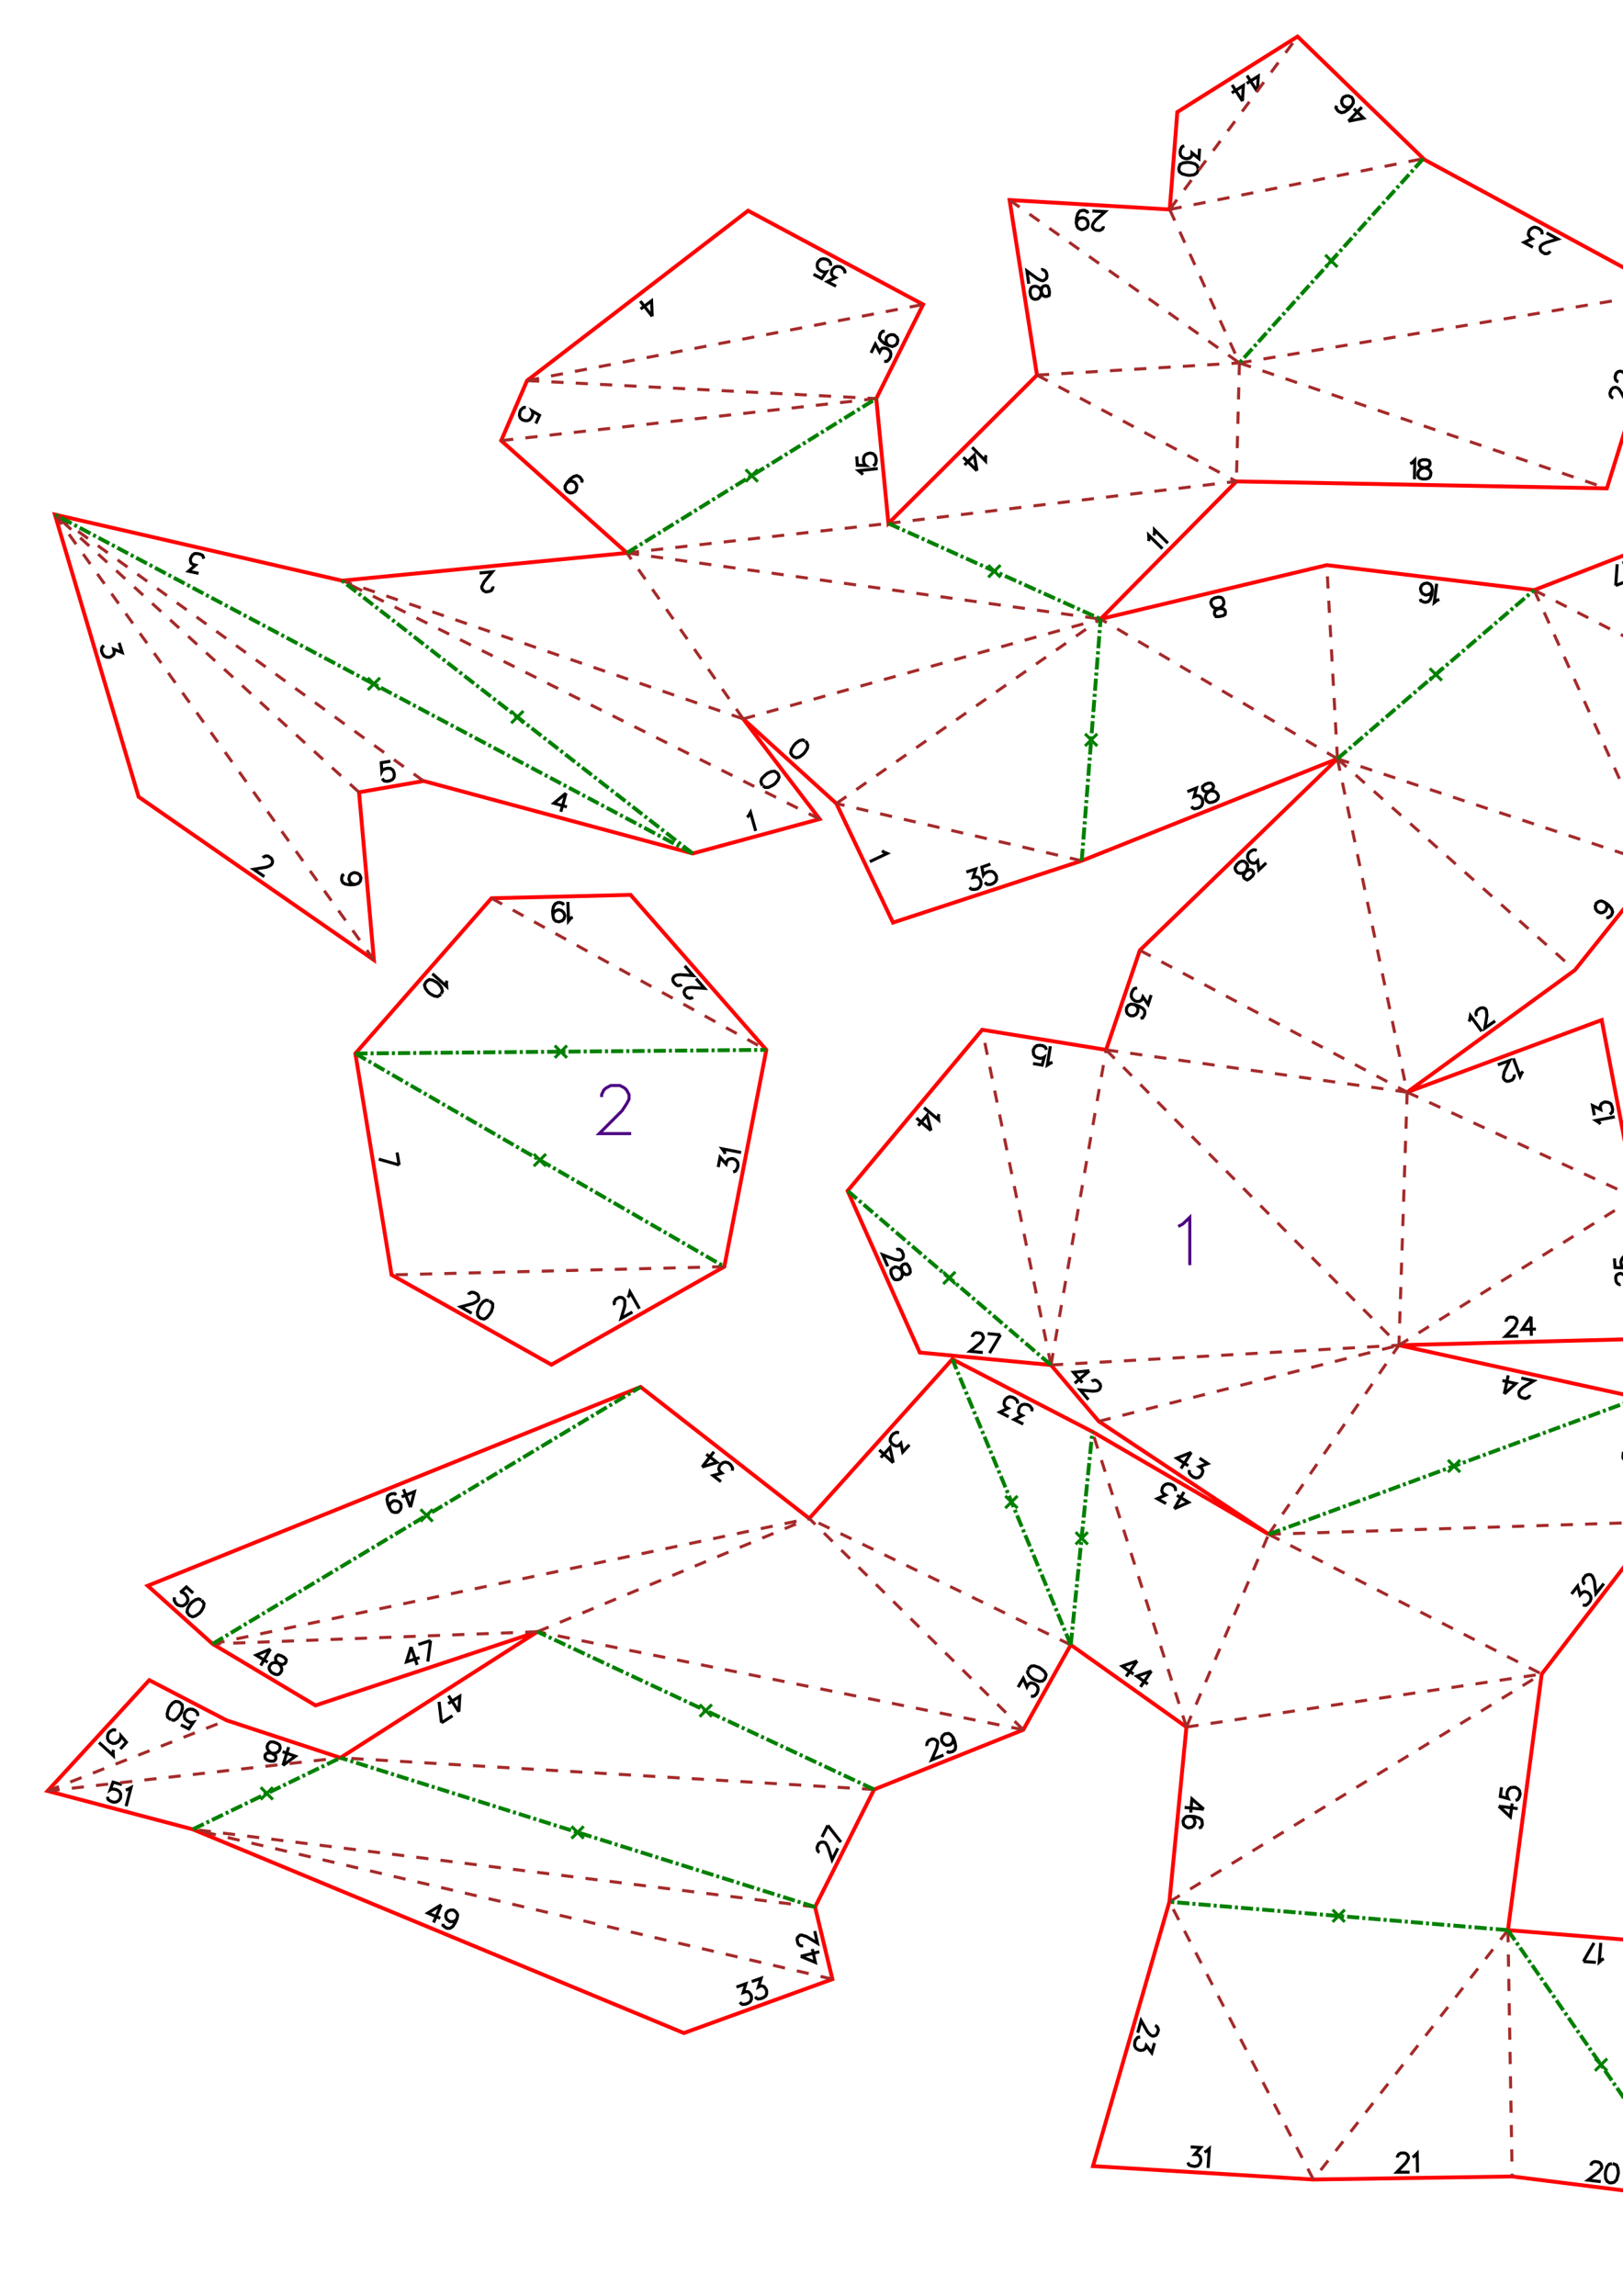 <?xml version="1.0" encoding="UTF-8" standalone="no"?>
<svg
   height="297mm"
   viewBox="0 0 533 754"
   width="210mm"
   version="1.1"
   id="svg1"
   sodipodi:docname="anubis102_H20_C2x1.svg"
   inkscape:version="1.3 (1:1.3+202307231459+0e150ed6c4)"
   xmlns:inkscape="http://www.inkscape.org/namespaces/inkscape"
   xmlns:sodipodi="http://sodipodi.sourceforge.net/DTD/sodipodi-0.dtd"
   xmlns="http://www.w3.org/2000/svg"
   xmlns:svg="http://www.w3.org/2000/svg">
  <defs
     id="defs1" />
  <sodipodi:namedview
     id="namedview1"
     pagecolor="#ffffff"
     bordercolor="#000000"
     borderopacity="0.25"
     inkscape:showpageshadow="2"
     inkscape:pageopacity="0.0"
     inkscape:pagecheckerboard="0"
     inkscape:deskcolor="#d1d1d1"
     inkscape:document-units="cm"
     showgrid="false"
     inkscape:zoom="0.76791526"
     inkscape:cx="397.17924"
     inkscape:cy="514.37967"
     inkscape:window-width="1920"
     inkscape:window-height="1007"
     inkscape:window-x="0"
     inkscape:window-y="0"
     inkscape:window-maximized="1"
     inkscape:current-layer="svg1" />
  <style
     type="text/css"
     id="style1"><![CDATA[
			path {
				fill: none;
			}
		]]></style>
  <g
     id="page_001"
     transform="translate(2.766,-7.999)">
    <path
       d="m 489.5,601.2 3.8,3.5 0.6,-4.4 m -4.4,0.9 6.2,0.8 m -5.3,-7 -0.4,3 2.6,0.7 -0.2,-0.4 -0.2,-0.9 0.1,-0.9 0.4,-0.8 0.7,-0.6 0.9,-0.1 h 0.6 l 0.9,0.5 0.5,0.6 0.2,1 -0.2,0.9 -0.4,0.8 -0.3,0.3 -0.6,0.2 m -102.4,2.9 -3.9,-3.4 -0.4,4.5 m 4.3,-1.1 -6.3,-0.6 m 4.7,6.8 0.7,-0.3 0.4,-0.8 v -0.6 l -0.2,-1 -0.8,-0.6 -1.5,-0.5 -1.5,-0.1 -1.2,0.1 -0.7,0.6 -0.4,0.8 v 0.3 l 0.2,1 0.6,0.6 0.8,0.4 h 0.3 l 1,-0.2 0.6,-0.5 0.4,-0.9 v -0.3 l -0.2,-0.9 -0.5,-0.7 -0.9,-0.3 m 125.3,-73 2,-2.6 0.8,2.9 0.6,-0.7 0.6,-0.3 0.4,-0.1 0.9,0.3 0.5,0.4 0.5,0.8 0.1,0.8 -0.3,0.9 -0.6,0.7 -0.7,0.6 h -0.5 l -0.6,-0.1 m 0.7,-6.8 -0.3,-0.2 -0.3,-0.6 v -0.4 l 0.1,-0.7 0.8,-1 0.6,-0.2 0.4,-0.1 0.6,0.1 0.5,0.4 0.3,0.6 0.4,1 0.5,4.2 2.6,-3.3 m 8.9,-34.8 -0.3,0.1 -0.7,-0.2 -0.3,-0.3 -0.4,-0.5 -0.2,-1.2 0.2,-0.7 0.3,-0.3 0.5,-0.4 0.6,-0.1 0.7,0.2 0.9,0.5 3.5,2.5 -0.7,-4.2 m -6,-3.8 -0.6,0.3 -0.1,1 v 0.6 l 0.5,0.8 1,0.5 h 1.5 l 1.5,-0.2 1.1,-0.5 0.5,-0.7 0.2,-0.9 -0.1,-0.3 -0.4,-0.8 -0.7,-0.5 -0.9,-0.2 -0.3,0.1 -0.9,0.4 -0.5,0.7 -0.1,0.9 v 0.3 l 0.5,0.8 0.6,0.5 1,0.2 m -35.2,-21.8 v 0.3 l -0.4,0.5 -0.4,0.2 -0.7,0.2 -1.1,-0.3 -0.6,-0.4 -0.2,-0.4 -0.1,-0.6 0.1,-0.6 0.4,-0.5 0.8,-0.8 3.6,-2.2 -4.1,-0.9 m -5.6,5.2 3.8,-3.4 -4.4,-1 m 0.6,4.4 1.3,-6.1 m -36.4,256.9 v -0.3 l 0.3,-0.6 0.3,-0.3 0.6,-0.3 h 1.2 l 0.6,0.3 0.3,0.3 0.3,0.6 v 0.6 l -0.3,0.6 -0.6,0.9 -2.9,3 h 4.2 m 1,-4.9 0.6,-0.4 0.9,-0.9 0.1,6.3 m 56.9,-2.3 0.1,-0.3 0.3,-0.5 0.4,-0.3 0.6,-0.2 1.2,0.2 0.5,0.3 0.3,0.4 0.2,0.6 v 0.6 l -0.4,0.5 -0.7,0.9 -3.4,2.6 4.2,0.5 m 3.7,-5.9 -0.9,0.2 -0.7,0.8 -0.5,1.5 -0.1,0.9 0.1,1.5 0.5,0.9 0.8,0.5 h 0.6 l 0.9,-0.2 0.8,-0.8 0.4,-1.4 0.2,-0.9 -0.2,-1.5 -0.4,-1 -0.9,-0.4 -0.4,-0.1 m -2.9,-67.3 -0.6,0.3 -0.9,0.8 0.5,-6.3 m -5.7,6.1 3.5,-6.1 m 0.6,6.4 -4.1,-0.3 m 70,-0.1 -0.6,0.3 -0.8,0.9 -0.2,-6.3 m -4.6,5.8 0.3,0.6 0.9,0.2 h 0.6 l 0.9,-0.3 0.6,-0.9 0.2,-1.5 v -1.5 l -0.4,-1.2 -0.6,-0.6 -0.9,-0.3 h -0.3 l -0.9,0.4 -0.5,0.6 -0.3,0.9 v 0.3 l 0.3,0.9 0.6,0.6 1,0.2 h 0.3 l 0.8,-0.3 0.6,-0.6 0.3,-0.9 m 8.1,76.6 -3.6,5.9 m -0.6,-6.4 4.2,0.5 m 60.3,-100.7 0.5,-0.8 -0.2,-0.7 -0.4,-0.4 -0.6,-0.3 -0.6,0.1 -1.1,0.6 -0.9,0.3 h -0.9 l -0.6,-0.3 -0.6,-0.7 -0.1,-0.6 V 622 l 0.5,-0.8 0.9,-0.7 0.9,-0.4 h 0.4 l 0.7,0.3 0.5,0.7 0.2,0.6 -0.1,0.9 -0.5,0.8 -0.7,1 -0.3,0.6 0.2,0.7 0.4,0.4 0.6,0.3 0.9,-0.4 1,-0.8 m 4.4,109.3 0.7,-0.2 1,-0.8 -0.8,6.3 m 3.7,-6.1 -0.9,0.1 -0.7,0.9 -0.5,1.4 -0.1,0.9 0.1,1.5 0.5,1 0.9,0.4 0.6,0.1 0.9,-0.2 0.7,-0.8 0.5,-1.5 0.1,-0.9 -0.1,-1.5 -0.5,-1 -0.9,-0.4 h -0.4 m 39.3,-114.6 -0.7,-0.1 -1.2,0.3 3.3,-5.4 m -3.6,3.8 -0.7,-0.1 -1.2,0.3 3.4,-5.3 m 27.5,81.3 -0.4,-0.6 -0.9,-0.8 6.2,-0.5 m -6.7,-2.1 0.4,0.9 0.6,0.2 h 0.6 l 0.6,-0.4 0.3,-0.6 0.2,-1.2 0.2,-1 0.5,-0.6 0.6,-0.3 0.9,-0.1 0.6,0.2 0.3,0.3 0.4,0.9 0.1,1.2 -0.2,0.9 -0.3,0.3 -0.6,0.4 h -0.9 l -0.6,-0.2 -0.6,-0.6 -0.4,-0.8 -0.4,-1.2 -0.3,-0.6 -0.7,-0.2 h -0.6 l -0.5,0.4 -0.3,0.9 0.1,1.3 m -12.7,50.8 0.6,-0.2 1,-0.8 -0.6,6.3 m 5.5,-4 -0.4,0.9 -0.7,0.5 -0.9,0.3 -0.3,-0.1 -0.9,-0.3 -0.5,-0.7 -0.2,-0.9 v -0.3 l 0.4,-0.9 0.6,-0.5 1,-0.3 0.3,0.1 0.8,0.4 0.6,0.6 0.2,1.2 -0.2,1.5 -0.4,1.5 -0.7,0.8 -0.9,0.3 -0.6,-0.1 -0.9,-0.4 -0.2,-0.6 m -333.6,-241.6 4.7,-2.1 -3.8,-2.3 m -0.9,4.4 3.2,-5.5 m -5.9,3.8 -2.9,-1.6 2.8,-1.2 -0.8,-0.5 -0.4,-0.5 -0.1,-0.4 0.2,-1 0.3,-0.5 0.7,-0.6 0.9,-0.2 0.9,0.2 0.8,0.4 0.6,0.7 0.1,0.4 v 0.7 m -12.6,55.8 -4.9,1.7 3.7,2.6 m 1.2,-4.3 -3.6,5.1 m 8.3,-1.8 -4.8,1.7 3.6,2.6 m 1.2,-4.3 -3.6,5.2 m -38.5,-86.3 -3,-1.5 2.7,-1.3 -0.8,-0.4 -0.4,-0.5 -0.1,-0.4 0.2,-1 0.2,-0.5 0.7,-0.7 0.8,-0.2 1,0.1 0.8,0.4 0.6,0.7 0.2,0.4 -0.1,0.7 m -7.6,1.8 -2.9,-1.5 2.7,-1.3 -0.8,-0.4 -0.4,-0.6 -0.1,-0.4 0.1,-0.9 0.3,-0.6 0.7,-0.6 0.8,-0.3 0.9,0.2 0.8,0.4 0.7,0.7 0.1,0.4 v 0.6 m -35.5,13.5 -2.2,2.4 -0.6,-2.9 -0.6,0.7 -0.6,0.2 h -0.5 l -0.8,-0.4 -0.5,-0.4 -0.5,-0.8 v -0.8 l 0.4,-0.9 0.6,-0.7 0.8,-0.4 0.4,-0.1 0.7,0.2 m -1.9,9.8 -1.1,-5 -3,3.3 m 4.1,1.7 -4.6,-4.2 m 45.6,77.9 1.7,-2.9 1.2,2.8 0.4,-0.8 0.6,-0.4 0.4,-0.1 0.9,0.2 0.5,0.3 0.7,0.7 0.2,0.8 -0.2,0.9 -0.4,0.8 -0.7,0.6 -0.4,0.1 h -0.7 m -0.9,-8.7 -0.2,0.9 0.5,1 1.1,1 0.8,0.4 1.5,0.5 1,-0.1 0.7,-0.6 0.3,-0.6 0.2,-0.9 -0.5,-0.9 -1.1,-1 -0.8,-0.5 -1.5,-0.5 -1,0.1 -0.7,0.7 -0.3,0.4 m -33.2,25.1 -0.1,-0.3 0.1,-0.6 0.2,-0.4 0.4,-0.5 1.1,-0.5 0.7,0.1 0.4,0.2 0.5,0.4 0.2,0.6 -0.1,0.6 -0.2,1.1 -1.7,3.9 3.9,-1.6 m 3.2,-5.7 v 0.9 l -0.3,0.8 -0.7,0.6 -0.3,0.1 -1,0.1 -0.7,-0.4 -0.6,-0.7 -0.2,-0.3 v -0.9 l 0.3,-0.8 0.7,-0.6 0.3,-0.1 1,-0.1 0.7,0.4 0.8,1 0.5,1.3 0.3,1.6 -0.2,1 -0.7,0.6 -0.6,0.2 -0.9,0.1 -0.5,-0.4 m -160.3,-12.9 0.3,-5.1 -3.8,2.4 m 3.5,2.7 -3.4,-5.3 m -2.3,8.9 -0.8,-6.9 m 4.4,4.6 -3.6,2.3 m 124.2,42.5 -0.3,-0.1 -0.4,-0.5 -0.1,-0.5 v -0.6 l 0.5,-1.1 0.6,-0.4 0.4,-0.1 h 0.6 l 0.6,0.2 0.4,0.6 0.5,0.9 1.3,4.1 1.9,-3.8 m -3.3,-7.5 4.3,5.5 m -6.2,-1.7 1.9,-3.8 m -8.9,43 4.8,2 -1,-4.4 m -3.8,2.4 6.1,-1.5 m -5.3,-1.9 h -0.3 l -0.6,-0.1 -0.4,-0.2 -0.4,-0.5 -0.3,-1.2 0.1,-0.7 0.3,-0.3 0.5,-0.5 0.6,-0.1 0.6,0.2 1,0.3 3.6,2.2 -0.9,-4 m -122.7,-8.6 -4.4,2.7 4.1,1.7 m 0.3,-4.4 -2.5,5.8 m 7.7,-1.3 -0.6,0.7 -0.8,0.3 h -1 l -0.2,-0.2 -0.8,-0.6 -0.3,-0.8 0.1,-0.9 0.1,-0.3 0.6,-0.7 0.8,-0.3 h 0.9 l 0.3,0.2 0.7,0.6 0.4,0.8 -0.2,1.2 -0.6,1.4 -0.8,1.2 -0.9,0.6 h -1 l -0.5,-0.3 -0.8,-0.6 v -0.6 m 96.4,20.8 3.1,-1.1 -0.9,2.9 0.8,-0.3 h 0.7 l 0.4,0.2 0.6,0.8 0.2,0.5 v 1 l -0.4,0.8 -0.7,0.5 -0.8,0.3 -1,0.1 -0.4,-0.2 -0.5,-0.5 m 3.9,-6.8 3.1,-1.1 -0.9,2.9 0.8,-0.4 0.7,0.1 0.4,0.2 0.6,0.8 0.2,0.5 v 1 l -0.3,0.7 -0.8,0.6 -0.8,0.3 -1,0.1 -0.4,-0.2 -0.5,-0.5 m -208,-69.7 -2.9,-0.8 -0.9,2.5 0.3,-0.2 h 1 l 0.8,0.2 0.8,0.5 0.5,0.8 v 0.9 l -0.1,0.6 -0.6,0.8 -0.7,0.4 -0.9,0.1 -0.9,-0.3 -0.8,-0.5 -0.2,-0.3 -0.1,-0.7 m 6,-2.2 0.6,-0.2 1.1,-0.6 -1.6,6.1 m 51.5,-13.4 4.1,-3 -4.2,-1.5 m 0.1,4.5 1.9,-6 m -5.8,4.6 h 0.9 l 0.5,-0.4 0.2,-0.6 -0.1,-0.7 -0.5,-0.4 -1.1,-0.7 -0.7,-0.6 -0.4,-0.7 -0.1,-0.7 0.3,-0.8 0.5,-0.5 0.3,-0.2 h 1 l 1.1,0.4 0.8,0.5 0.2,0.4 0.1,0.7 -0.3,0.8 -0.5,0.5 -0.7,0.4 h -1 l -1.2,-0.1 -0.7,0.1 -0.5,0.5 -0.1,0.5 0.1,0.7 0.7,0.6 1.3,0.4 m -49.6,-4.1 2,-2.2 -1.8,-2.1 v 0.5 l -0.4,0.8 -0.6,0.7 -0.8,0.4 -0.8,0.1 -0.9,-0.4 -0.5,-0.4 -0.4,-0.8 v -0.9 l 0.3,-0.9 0.6,-0.6 0.9,-0.5 h 0.4 l 0.6,0.2 m -0.8,6.4 -0.2,0.6 0.1,1.3 -4.7,-4.3 m 26.9,-5.8 2.6,1.3 1.5,-2.2 -0.4,0.1 -0.9,-0.1 -0.8,-0.5 -0.7,-0.6 -0.2,-0.8 0.1,-1 0.3,-0.5 0.7,-0.7 0.8,-0.2 0.9,0.1 0.8,0.4 0.7,0.7 0.1,0.4 v 0.7 m -8.7,1.2 0.9,0.2 1,-0.6 0.9,-1.2 0.5,-0.7 0.4,-1.5 -0.1,-1.1 -0.7,-0.7 -0.5,-0.3 -1,-0.1 -0.9,0.5 -1,1.2 -0.4,0.8 -0.4,1.5 0.1,1.1 0.7,0.6 0.4,0.3 m 78.9,-23.9 -1.5,4.9 4.3,-1.4 m -2.8,-3.5 2,5.9 m 4.4,-8 -0.9,6.9 m -3.1,-5.6 4,-1.3 m -52.6,2.8 -4.7,2 3.8,2.3 m 0.9,-4.3 -3.2,5.4 m 6.7,-3.2 -0.9,-0.3 -0.6,0.4 -0.3,0.5 v 0.7 l 0.3,0.6 0.9,0.8 0.6,0.8 0.2,0.8 v 0.6 l -0.5,0.8 -0.5,0.4 -0.5,0.1 -0.9,-0.2 -1,-0.6 -0.6,-0.8 -0.1,-0.4 v -0.6 l 0.5,-0.8 0.5,-0.4 0.9,-0.2 0.9,0.2 1.2,0.4 h 0.6 l 0.6,-0.3 0.3,-0.5 0.1,-0.7 -0.6,-0.7 -1.2,-0.7 m 144.6,-57.1 -2.6,-2 2.9,-0.8 -0.7,-0.6 -0.3,-0.6 v -0.4 l 0.3,-0.9 0.4,-0.4 0.8,-0.6 0.8,-0.1 0.9,0.3 0.7,0.6 0.5,0.8 0.1,0.4 -0.1,0.7 m -9.9,-1.2 4.9,-1.5 -3.5,-2.7 m -1.4,4.2 3.9,-5 m -171.1,46.4 -2.2,-2 -2,1.8 0.4,-0.1 0.9,0.4 0.6,0.6 0.5,0.8 0.1,0.9 -0.4,0.9 -0.4,0.4 -0.8,0.5 h -0.9 l -0.9,-0.3 -0.6,-0.6 -0.5,-0.9 v -0.4 l 0.1,-0.6 m 8.8,0.9 -0.9,-0.4 -1,0.3 -1.3,0.9 -0.6,0.7 -0.7,1.3 -0.2,1.1 0.5,0.8 0.4,0.4 0.9,0.4 1,-0.3 1.3,-0.9 0.6,-0.7 0.7,-1.3 0.2,-1.1 -0.5,-0.8 -0.3,-0.3 M 132,503 l 1.3,-5.1 -4.2,1.7 m 2.9,3.4 -2.3,-5.9 m -4.5,6.3 -0.1,-0.9 0.3,-0.8 0.8,-0.6 0.2,-0.2 h 1 l 0.8,0.3 0.6,0.7 0.1,0.3 v 1 l -0.3,0.7 -0.7,0.7 -0.3,0.1 h -0.9 l -0.8,-0.3 -0.7,-1 -0.6,-1.4 -0.3,-1.5 0.2,-1.1 0.8,-0.6 0.5,-0.2 1,-0.1 0.5,0.5 m 249.3,174.2 0.2,0.1 0.5,0.4 0.2,0.4 0.2,0.6 -0.4,1.2 -0.4,0.5 -0.4,0.2 -0.7,0.1 -0.5,-0.2 -0.5,-0.4 -0.7,-0.8 -2.1,-3.7 -1.1,4 m 5.5,3.4 -0.9,3.2 -1.8,-2.4 -0.2,0.8 -0.5,0.5 -0.4,0.2 -0.9,0.1 -0.6,-0.2 -0.8,-0.5 -0.4,-0.8 V 679 l 0.2,-0.9 0.6,-0.8 0.3,-0.2 0.7,-0.1 m 16.6,36.1 3.3,0.2 -2,2.3 h 0.9 l 0.6,0.4 0.3,0.3 0.2,0.9 v 0.6 l -0.4,0.9 -0.6,0.6 -0.9,0.2 -0.9,-0.1 -0.9,-0.3 -0.3,-0.3 -0.2,-0.6 m 5.4,-3.4 0.7,-0.3 0.9,-0.8 -0.4,6.3 m -5.5,-235 -4.8,1.9 3.8,2.5 m 1,-4.4 -3.4,5.3 m 6.1,-3.4 2.7,1.8 -2.8,1 0.8,0.5 0.3,0.6 0.1,0.4 -0.3,0.9 -0.3,0.5 -0.7,0.6 -0.9,0.2 -0.9,-0.3 -0.7,-0.5 -0.6,-0.7 -0.1,-0.5 0.1,-0.6 m -32.9,-32.6 -5.2,0.5 2.9,3.4 m 2.3,-3.9 -4.8,4.1 m 5.6,-0.6 0.2,-0.2 0.7,-0.2 h 0.4 l 0.6,0.3 0.8,0.9 0.2,0.7 -0.1,0.4 -0.2,0.6 -0.5,0.4 -0.6,0.2 -1.1,0.1 -4.2,-0.4 2.7,3.2 m -11.8,-110.8 -0.6,0.2 -1.1,0.7 1,-6.2 m -5.7,5.7 3,0.5 0.7,-2.6 -0.3,0.2 -1,0.2 -0.9,-0.2 -0.8,-0.4 -0.5,-0.7 -0.1,-1 v -0.5 l 0.5,-0.9 0.7,-0.5 0.9,-0.1 0.9,0.1 0.8,0.4 0.3,0.4 0.2,0.6 m -35.3,21.1 -0.2,0.7 0.1,1.2 -4.8,-4 m 2.3,7.5 -1.3,-5 -2.9,3.4 m 4.2,1.6 -4.8,-4.1 m 18.4,71.9 v -0.3 l 0.4,-0.6 0.3,-0.3 0.6,-0.2 1.2,0.1 0.6,0.3 0.2,0.4 0.3,0.6 -0.1,0.6 -0.3,0.6 -0.7,0.8 -3.3,2.7 4.2,0.4 m 5.8,-5.8 -3.6,6 m -0.6,-6.4 4.2,0.4 m -34.2,-28 0.3,-0.1 h 0.6 l 0.4,0.2 0.5,0.4 0.5,1.1 v 0.7 l -0.1,0.4 -0.5,0.5 -0.5,0.2 h -0.7 l -1.1,-0.2 -3.9,-1.5 1.7,3.8 m 6.8,-0.1 -0.6,-0.7 h -0.7 l -0.5,0.2 -0.5,0.5 v 0.7 l 0.2,1.2 0.1,1 -0.3,0.8 -0.4,0.5 -0.8,0.3 h -0.7 l -0.4,-0.1 -0.6,-0.7 -0.5,-1.1 -0.1,-1 0.1,-0.4 0.5,-0.5 0.8,-0.4 0.6,0.1 0.8,0.3 0.7,0.7 0.7,0.9 0.6,0.5 h 0.6 l 0.6,-0.2 0.4,-0.6 -0.1,-0.9 -0.5,-1.2 m 79.7,-88.9 -1,3.1 -1.7,-2.5 -0.3,0.9 -0.5,0.4 -0.4,0.2 h -0.9 l -0.6,-0.2 -0.7,-0.6 -0.4,-0.7 v -1 l 0.3,-0.8 0.5,-0.8 0.4,-0.2 0.7,-0.1 m 1.1,9.9 0.7,-0.1 0.5,-0.8 0.2,-0.5 v -1 l -0.6,-0.8 -1.4,-0.8 -1.4,-0.5 -1.2,-0.1 -0.8,0.4 -0.5,0.7 -0.1,0.3 v 1 l 0.3,0.7 0.8,0.6 0.3,0.1 h 0.9 l 0.8,-0.4 0.5,-0.7 0.1,-0.3 0.1,-1 -0.4,-0.7 -0.8,-0.6 m 43.3,-46.5 -2.4,2.3 -0.4,-3 -0.6,0.6 -0.6,0.2 h -0.5 l -0.8,-0.4 -0.4,-0.5 -0.4,-0.8 v -0.9 l 0.4,-0.8 0.7,-0.6 0.8,-0.4 h 0.4 l 0.7,0.2 m -1.4,8.4 0.4,-0.8 -0.2,-0.7 -0.4,-0.4 -0.6,-0.2 -0.7,0.2 -1,0.6 -0.9,0.4 h -0.8 l -0.7,-0.2 -0.6,-0.7 -0.2,-0.6 v -0.4 l 0.5,-0.9 0.8,-0.8 0.9,-0.4 h 0.4 l 0.6,0.2 0.7,0.7 0.2,0.6 -0.1,0.8 -0.4,0.9 -0.6,1 -0.3,0.7 0.2,0.6 0.5,0.4 0.6,0.3 0.8,-0.5 1,-0.9 m 71,47.9 0.3,-0.6 0.2,-1.3 3.7,5.1 m -1.6,-5 -0.2,-0.3 -0.1,-0.6 0.1,-0.4 0.3,-0.6 1,-0.7 0.6,-0.1 h 0.5 l 0.6,0.3 0.3,0.5 0.1,0.7 0.1,1.1 -0.7,4.1 3.4,-2.4 m 36.1,-38.9 0.6,0.8 v 0.8 l -0.3,0.9 -0.2,0.3 -0.8,0.5 -0.8,0.1 -0.9,-0.4 -0.2,-0.2 -0.5,-0.7 -0.1,-0.9 0.3,-0.9 0.2,-0.2 0.8,-0.5 0.8,-0.1 1.1,0.5 1.2,0.9 1,1.2 0.3,1 -0.3,0.9 -0.4,0.5 -0.8,0.5 -0.6,-0.1 M 470,204.9 l -0.7,0.2 -1,0.8 0.8,-6.2 m -5.4,5 0.2,0.6 0.9,0.4 0.6,0.1 0.9,-0.2 0.7,-0.8 0.5,-1.5 0.2,-1.5 -0.2,-1.2 -0.5,-0.7 -0.9,-0.4 h -0.3 l -0.9,0.2 -0.7,0.5 -0.4,0.9 v 0.3 l 0.2,0.9 0.5,0.7 0.9,0.4 h 0.3 l 0.9,-0.2 0.7,-0.5 0.4,-0.9 m -68.9,8.5 0.8,-0.5 0.1,-0.7 -0.1,-0.6 -0.5,-0.5 -0.6,-0.1 -1.2,-0.1 h -1 l -0.7,-0.5 -0.4,-0.5 -0.3,-0.9 0.2,-0.6 0.2,-0.4 0.8,-0.5 1.2,-0.3 0.9,0.1 0.4,0.2 0.4,0.6 0.2,0.8 -0.1,0.7 -0.5,0.7 -0.8,0.5 -1.1,0.6 -0.5,0.4 -0.1,0.7 0.1,0.5 0.4,0.6 h 1 l 1.3,-0.3 m -11.7,57.8 3,-1.2 -0.8,2.9 0.9,-0.4 0.6,0.1 0.4,0.1 0.7,0.8 0.2,0.5 v 1 l -0.3,0.8 -0.7,0.6 -0.9,0.3 -0.9,0.1 -0.4,-0.2 -0.5,-0.5 m 4.5,-7.2 -0.8,0.6 v 0.6 l 0.2,0.6 0.5,0.4 0.7,0.1 1.2,-0.2 h 0.9 l 0.8,0.3 0.5,0.5 0.4,0.8 -0.1,0.7 -0.2,0.4 -0.7,0.6 -1.1,0.4 -0.9,0.1 -0.4,-0.2 -0.5,-0.4 -0.4,-0.9 0.1,-0.7 0.3,-0.7 0.7,-0.6 1,-0.8 0.5,-0.5 0.1,-0.6 -0.3,-0.6 -0.5,-0.4 h -0.9 l -1.3,0.5 m -78.2,28.7 3.1,-1 -0.9,2.8 0.8,-0.2 0.7,0.1 0.4,0.2 0.5,0.7 0.2,0.6 v 0.9 l -0.4,0.8 -0.7,0.6 -0.9,0.2 h -0.9 l -0.4,-0.2 -0.5,-0.4 m 6.9,-7.7 -2.8,1 0.5,2.6 0.2,-0.3 0.8,-0.6 0.8,-0.3 h 1 l 0.7,0.4 0.6,0.8 0.2,0.5 v 1 l -0.4,0.7 -0.8,0.6 -0.8,0.3 h -1 l -0.3,-0.2 -0.5,-0.5 m -33.8,-10.4 0.5,0.4 1.2,0.5 -5.7,2.7 m -21.3,-39.6 -0.8,-0.4 -1.1,0.3 -1.2,0.9 -0.6,0.7 -0.8,1.3 -0.2,1.1 0.5,0.8 0.4,0.4 0.9,0.4 1.1,-0.3 1.2,-0.9 0.6,-0.7 0.8,-1.3 0.1,-1 -0.4,-0.9 -0.4,-0.3 M 159,200.6 l 0.1,0.3 -0.3,0.7 -0.2,0.3 -0.6,0.3 -1.2,0.2 -0.6,-0.3 -0.3,-0.2 -0.4,-0.6 -0.1,-0.6 0.3,-0.6 0.5,-1 2.7,-3.3 -4.2,0.4 m 93.1,69.9 0.7,0.5 h 1.1 l 1.4,-0.7 0.7,-0.5 1,-1.2 0.4,-1 -0.3,-0.9 -0.4,-0.5 -0.8,-0.5 -1.1,0.1 -1.3,0.6 -0.7,0.6 -1.1,1.1 -0.3,1 0.3,0.9 0.3,0.4 m -5.1,10.4 0.5,-0.5 0.6,-1.1 1.7,6.1 m -183,-84.6 -3.3,-0.7 2.3,-2 -0.8,-0.2 -0.6,-0.4 -0.2,-0.4 -0.1,-0.9 0.2,-0.6 0.5,-0.8 0.7,-0.5 H 62 l 0.9,0.2 0.8,0.4 0.2,0.4 0.2,0.7 m 119,77 -4,3.3 4.3,1.2 m -0.3,-4.5 -1.7,6.1 m -56,-16.6 -3,0.5 0.2,2.8 0.2,-0.4 0.9,-0.4 0.8,-0.2 1,0.1 0.7,0.5 0.4,0.9 0.1,0.6 -0.1,0.9 -0.5,0.7 -0.8,0.4 -0.9,0.2 -1,-0.1 -0.3,-0.3 -0.4,-0.5 m -12.5,31.5 -0.6,0.3 -0.2,0.9 v 0.6 l 0.4,0.9 0.9,0.5 1.6,0.2 1.5,-0.1 1.1,-0.4 0.6,-0.7 0.2,-0.9 v -0.3 l -0.4,-0.9 -0.7,-0.5 -0.9,-0.2 h -0.3 l -0.9,0.4 -0.5,0.6 -0.2,0.9 v 0.3 l 0.4,0.9 0.6,0.5 1,0.3 m -30.3,-8.8 0.2,-0.2 0.6,-0.3 0.4,-0.1 0.6,0.1 1,0.7 0.3,0.6 0.1,0.4 -0.1,0.6 -0.3,0.5 -0.6,0.4 -1,0.4 -4.2,0.7 3.5,2.4 m -47.7,-76.8 1,3.2 -2.8,-1.1 0.2,0.9 -0.1,0.7 -0.2,0.3 -0.8,0.6 -0.6,0.2 -0.9,-0.1 -0.8,-0.4 -0.5,-0.8 -0.3,-0.8 0.1,-1 0.2,-0.3 0.5,-0.5 m 249.3,-56.1 -0.4,-0.5 -1,-0.8 6.3,-0.7 m -6.9,-4 0.2,2.9 2.8,0.1 -0.4,-0.3 -0.3,-0.8 -0.1,-0.9 0.2,-1 0.5,-0.6 0.9,-0.4 0.6,-0.1 0.9,0.2 0.7,0.6 0.3,0.8 0.1,0.9 -0.2,1 -0.2,0.3 -0.6,0.4 m -95.8,5.5 0.2,-0.7 -0.5,-0.8 -0.4,-0.4 -0.9,-0.4 -1,0.3 -1.2,0.9 -1,1.2 -0.6,1 v 0.9 l 0.5,0.8 0.2,0.2 0.9,0.4 0.9,-0.1 0.8,-0.4 0.2,-0.3 0.3,-0.8 v -0.9 l -0.5,-0.8 -0.2,-0.2 -0.9,-0.4 -0.8,0.1 -0.8,0.5 m -10.2,-19.5 1.2,-2.7 -2.4,-1.4 0.2,0.4 -0.1,1 -0.4,0.8 -0.6,0.7 -0.8,0.3 -0.9,-0.1 -0.6,-0.2 -0.7,-0.6 -0.3,-0.8 0.1,-1 0.3,-0.8 0.7,-0.7 0.4,-0.2 h 0.6 m 113.4,-17.9 1.4,-2.9 1.4,2.6 0.4,-0.8 0.5,-0.4 0.4,-0.1 0.9,0.1 0.6,0.3 0.7,0.7 0.2,0.8 -0.1,0.9 -0.4,0.8 -0.7,0.7 -0.4,0.1 h -0.6 m 0.2,-9.9 h -0.7 l -0.7,0.7 -0.2,0.5 -0.2,1 0.6,0.9 1.2,1 1.3,0.6 1.2,0.3 0.8,-0.3 0.7,-0.6 0.1,-0.3 0.2,-1 -0.3,-0.8 -0.7,-0.6 -0.2,-0.2 -1,-0.1 -0.8,0.3 -0.7,0.6 -0.1,0.3 -0.1,1 0.3,0.8 0.6,0.6 m -17.3,-19.5 -2.9,-1.5 2.7,-1.3 -0.8,-0.4 -0.4,-0.6 -0.1,-0.4 0.1,-0.9 0.3,-0.5 0.7,-0.7 0.8,-0.2 1,0.1 0.8,0.5 0.6,0.7 0.1,0.4 v 0.6 m -10.3,0.3 2.7,1.4 1.5,-2.2 -0.4,0.1 -0.9,-0.2 -0.8,-0.4 -0.7,-0.7 -0.2,-0.8 0.1,-0.9 0.3,-0.5 0.7,-0.7 0.8,-0.2 1,0.1 0.8,0.4 0.6,0.7 0.1,0.4 v 0.7 m -58.6,16.6 -0.2,-5.1 -3.6,2.7 m 3.8,2.4 -3.9,-5 m 166.9,78.8 0.2,-0.6 -0.1,-1.3 4.5,4.4 m -2.8,-4.3 0.2,-0.7 V 182 l 4.4,4.4 m -59.7,-28.9 -0.2,0.6 v 1.3 l -4.4,-4.5 m 1.6,7.7 -0.9,-5.1 -3.2,3.2 m 4.1,1.9 -4.5,-4.4 m 246.5,109.4 2.6,-2.1 0.1,3 0.7,-0.5 0.6,-0.2 0.4,0.1 0.8,0.5 0.4,0.5 0.3,0.9 -0.1,0.8 -0.5,0.8 -0.7,0.6 -0.9,0.3 -0.4,-0.1 -0.6,-0.2 m 5.4,-8.1 0.3,0.9 -0.1,0.8 -0.5,0.8 -0.2,0.2 -0.9,0.3 -0.9,-0.1 -0.8,-0.5 -0.2,-0.2 -0.3,-0.9 0.1,-0.9 0.5,-0.8 0.3,-0.2 0.9,-0.3 0.8,0.1 1,0.8 0.9,1.2 0.7,1.3 0.1,1.1 -0.5,0.8 -0.5,0.4 -0.9,0.3 -0.6,-0.3 m -33.8,-72.1 -0.4,0.4 -0.6,1.2 -2.2,-5.9 m -2.5,8 0.5,-7 m 3.4,5.5 -3.9,1.5 M 339.2,96.6 l 0.3,-0.1 0.7,0.3 0.3,0.2 0.4,0.6 0.2,1.1 -0.2,0.7 -0.3,0.3 -0.5,0.4 -0.6,0.1 -0.6,-0.2 -1,-0.5 -3.4,-2.5 0.6,4.2 m 6.6,1.6 -0.4,-0.8 -0.6,-0.2 -0.6,0.1 -0.6,0.4 -0.2,0.6 -0.1,1.2 -0.2,1 -0.5,0.7 -0.5,0.4 -0.9,0.1 -0.6,-0.2 -0.4,-0.3 -0.4,-0.8 -0.2,-1.2 0.2,-0.9 0.2,-0.4 0.6,-0.4 0.8,-0.1 0.7,0.2 0.7,0.5 0.4,0.8 0.5,1.2 0.4,0.5 0.6,0.2 0.6,-0.1 0.6,-0.3 0.1,-1 -0.2,-1.3 m 255.7,93.1 3.5,-3.7 -4.4,-0.6 m 0.9,4.3 0.9,-6.2 m -7.1,5.3 3,0.4 0.7,-2.6 -0.4,0.3 -0.9,0.1 -0.9,-0.1 -0.8,-0.4 -0.6,-0.7 -0.1,-0.9 0.1,-0.6 0.4,-0.9 0.7,-0.5 0.9,-0.2 0.9,0.2 0.8,0.4 0.3,0.3 0.2,0.7 m 47.8,102.8 -5.1,0.4 2.9,3.5 m 2.2,-3.9 -4.7,4.1 m 7.6,-0.7 -0.8,-0.5 -1.1,0.1 -1.3,0.8 -0.7,0.6 -1,1.2 -0.3,1 0.4,0.9 0.4,0.5 0.8,0.4 1.1,-0.1 1.3,-0.7 0.7,-0.6 0.9,-1.2 0.3,-1.1 -0.3,-0.8 -0.3,-0.4 m 12.3,-72.5 -2.4,-2.3 3,-0.5 -0.7,-0.6 -0.2,-0.7 v -0.4 l 0.4,-0.9 0.4,-0.4 0.8,-0.4 0.9,-0.1 0.8,0.4 0.7,0.7 0.4,0.8 v 0.4 l -0.2,0.7 m -6.7,-1.5 -0.2,0.3 -0.6,0.2 h -0.4 l -0.7,-0.2 -0.9,-0.8 -0.2,-0.7 v -0.4 l 0.2,-0.6 0.4,-0.5 0.6,-0.2 1.1,-0.2 4.2,-0.1 -3,-2.9 m 53.4,27.7 v 0.3 l -0.2,0.7 -0.3,0.3 -0.6,0.3 -1.1,0.2 -0.7,-0.3 -0.3,-0.3 -0.4,-0.5 v -0.6 l 0.2,-0.7 0.6,-0.9 2.7,-3.3 -4.2,0.4 m -4.3,5.8 0.4,0.6 0.9,0.2 h 0.6 l 0.9,-0.4 0.5,-1 0.2,-1.5 -0.2,-1.5 -0.4,-1.2 -0.6,-0.5 -1,-0.2 h -0.3 l -0.8,0.4 -0.6,0.6 -0.2,1 v 0.3 l 0.4,0.8 0.7,0.6 0.9,0.2 h 0.3 l 0.9,-0.4 0.5,-0.7 0.2,-0.9 m 17.2,62.5 4.4,2.6 -0.3,-4.4 m -4.1,1.8 6.3,-0.5 m -5,-2.2 -0.3,-0.6 -1,-0.8 6.3,-0.5 M 359.6,82.3 v 0.3 l -0.3,0.6 -0.3,0.2 -0.6,0.3 -1.2,-0.1 -0.6,-0.3 -0.3,-0.3 -0.3,-0.6 0.1,-0.6 0.3,-0.6 0.7,-0.9 3.1,-2.8 -4.2,-0.2 m -5.3,3.9 0.4,-0.9 0.6,-0.6 0.9,-0.2 h 0.3 l 0.9,0.3 0.6,0.7 0.2,0.9 v 0.3 l -0.3,0.9 -0.7,0.5 -0.9,0.3 h -0.3 l -0.9,-0.4 -0.5,-0.6 -0.3,-1.2 0.1,-1.5 0.4,-1.5 0.7,-0.9 0.9,-0.2 h 0.6 l 0.9,0.4 0.2,0.6 m 85.6,-30.3 5,-1 -3.2,-3.1 m -1.8,4.1 4.4,-4.6 m -8.3,-0.5 -0.2,0.7 0.5,0.8 0.4,0.4 0.9,0.4 1,-0.2 1.3,-0.9 1,-1.1 0.6,-1 v -0.9 l -0.4,-0.8 -0.2,-0.2 -0.9,-0.4 h -0.8 l -0.9,0.4 -0.2,0.2 -0.4,0.9 v 0.8 l 0.5,0.9 0.2,0.2 0.8,0.4 h 0.9 l 0.8,-0.5 m -30.9,-4.7 0.3,-5.1 -3.8,2.4 m 3.5,2.7 -3.4,-5.3 m -1.5,8.4 0.3,-5.1 -3.8,2.4 m 3.5,2.7 -3.4,-5.3 m -10.7,20.9 -0.2,3.3 -2.3,-1.9 v 0.9 l -0.4,0.5 -0.3,0.3 -0.9,0.2 h -0.6 l -0.9,-0.4 -0.6,-0.6 -0.2,-0.9 0.1,-0.9 0.4,-0.9 0.3,-0.3 0.6,-0.2 m 4.5,7.5 -0.2,-0.9 -0.8,-0.7 -1.5,-0.4 -0.9,-0.1 -1.5,0.2 -1,0.5 -0.3,0.9 -0.1,0.6 0.2,0.9 0.9,0.7 1.5,0.4 0.9,0.1 1.5,-0.2 0.9,-0.6 0.4,-0.8 v -0.5 m 313.7,320.2 2.3,-2.4 0.5,3 0.6,-0.7 0.6,-0.2 h 0.4 l 0.9,0.4 0.4,0.4 0.5,0.8 v 0.9 l -0.4,0.8 -0.6,0.7 -0.8,0.4 h -0.4 l -0.7,-0.1 m 2.7,-10.4 2.6,6.5 m -5.5,-3.4 2.9,-3.1 m -250,-217 0.6,-0.3 0.9,-0.9 -0.1,6.3 m 2.7,-6.4 -0.9,0.3 -0.3,0.6 v 0.6 l 0.3,0.6 0.6,0.3 1.2,0.3 0.9,0.3 0.6,0.6 0.3,0.6 -0.1,0.9 -0.3,0.6 -0.3,0.3 -0.9,0.3 h -1.2 l -0.9,-0.3 -0.3,-0.3 -0.3,-0.7 0.1,-0.9 0.3,-0.5 0.6,-0.6 0.9,-0.3 1.2,-0.3 0.6,-0.3 0.3,-0.6 v -0.6 l -0.3,-0.6 -0.9,-0.3 h -1.3 m 58.5,218.2 -0.4,-0.5 -1.1,-0.7 6.2,-1.2 m -6.7,-0.5 -0.6,-3.2 2.7,1.3 -0.2,-0.9 0.2,-0.6 0.2,-0.4 0.8,-0.5 0.6,-0.1 1,0.2 0.7,0.4 0.4,0.9 0.2,0.9 -0.1,0.9 -0.3,0.3 -0.5,0.5 m -28.5,-14.1 -0.5,0.5 -0.5,1.1 -2.2,-5.9 m 0.2,5.3 0.1,0.3 -0.1,0.6 -0.2,0.4 -0.4,0.5 -1.1,0.4 h -0.7 l -0.4,-0.2 -0.5,-0.5 -0.2,-0.5 0.1,-0.7 0.2,-1.1 1.8,-3.8 -3.9,1.4 m 2.7,84.4 v -0.3 l 0.3,-0.6 0.3,-0.3 0.6,-0.3 h 1.2 l 0.6,0.3 0.3,0.2 0.3,0.6 v 0.6 l -0.3,0.6 -0.5,1 -3,3 4.2,-0.1 m 4.2,-6.4 -2.9,4.2 4.5,-0.1 m -1.6,-4.1 0.1,6.3 m 29.3,-16.9 -0.3,0.1 -0.6,-0.3 -0.3,-0.3 -0.3,-0.6 -0.1,-1.2 0.2,-0.6 0.3,-0.3 0.6,-0.3 0.6,-0.1 0.6,0.3 1,0.5 3.1,2.8 -0.2,-4.2 m -6.6,-4.3 0.2,3 2.7,0.1 -0.3,-0.2 -0.4,-0.9 -0.1,-0.9 0.3,-0.9 0.5,-0.7 0.9,-0.3 0.6,-0.1 0.9,0.3 0.7,0.5 0.3,0.9 0.1,0.9 -0.2,0.9 -0.3,0.3 -0.6,0.4 m 87.6,-54.6 2.3,-4.7 -4.5,0.8 m 2.2,3.9 -1.1,-6.2 m -3.3,6.9 0.9,-0.5 0.4,-0.9 v -1.6 l -0.1,-0.9 -0.6,-1.4 -0.7,-0.8 -0.9,-0.1 -0.6,0.1 -0.9,0.4 -0.4,1 v 1.6 l 0.1,0.9 0.6,1.4 0.7,0.8 1,0.1 0.4,-0.1 m -56.4,32.4 v 3.3 l -2.4,-1.8 v 0.9 l -0.3,0.6 -0.3,0.3 -0.9,0.3 H 555 l -0.9,-0.3 -0.6,-0.6 -0.3,-0.9 V 404 l 0.3,-0.9 0.3,-0.3 0.6,-0.3 m 3,9.3 -0.9,-0.3 -0.6,-0.6 -0.3,-0.9 v -0.3 l 0.3,-0.9 0.6,-0.6 0.9,-0.3 h 0.3 l 0.9,0.3 0.6,0.6 0.3,0.9 v 0.3 l -0.3,0.9 -0.6,0.6 -1.2,0.3 h -1.5 l -1.5,-0.3 -0.9,-0.6 -0.3,-0.9 v -0.6 l 0.3,-0.9 0.6,-0.3 m 6.6,55.9 -0.9,-0.1 -0.7,-0.6 -0.4,-0.8 -0.1,-0.3 0.2,-0.9 0.5,-0.7 0.8,-0.4 0.3,-0.1 1,0.2 0.7,0.5 0.4,0.8 v 0.3 l -0.1,1 -0.5,0.6 -1.2,0.5 -1.5,0.2 h -1.5 l -1,-0.5 -0.4,-0.8 -0.1,-0.6 0.2,-1 0.5,-0.4 m 27.3,27.5 h 0.6 l 1.2,-0.5 -2.4,5.8 m 4.1,-5.4 3,1.3 -2.5,1.5 0.8,0.4 0.5,0.5 0.1,0.4 v 0.9 l -0.3,0.6 -0.6,0.7 -0.8,0.3 H 587 l -0.8,-0.4 -0.8,-0.6 -0.1,-0.4 -0.1,-0.6 m 128.1,-54.4 -2.5,-2.3 3,-0.5 -0.7,-0.6 -0.2,-0.7 v -0.4 l 0.3,-0.9 0.4,-0.4 0.9,-0.5 h 0.8 l 0.9,0.4 0.6,0.6 0.5,0.8 v 0.4 l -0.1,0.7 m -10.4,-2.5 6.4,-2.7 m -3.3,5.5 -3.1,-2.8 m -22.9,58.8 0.8,5.1 3.2,-3.1 m -4,-2 4.4,4.5 m -1.5,-5.2 0.2,-0.7 v -1.2 l 4.4,4.5 m -61.2,22.8 0.2,-0.2 0.7,-0.2 h 0.4 l 0.6,0.2 0.9,0.9 0.2,0.7 -0.1,0.4 -0.2,0.6 -0.4,0.4 -0.7,0.2 -1,0.2 -4.3,-0.2 2.9,3.1 m 7.8,-0.8 -2,-2.2 -2.2,1.6 h 0.4 l 0.9,0.5 0.6,0.6 0.4,0.9 -0.1,0.8 -0.4,0.9 -0.4,0.4 -0.9,0.4 -0.9,-0.1 -0.8,-0.4 -0.6,-0.7 -0.4,-0.8 v -0.5 l 0.2,-0.6 m -103.9,-383.6 -0.3,-0.1 -0.5,-0.4 -0.2,-0.4 -0.1,-0.7 0.4,-1.1 0.5,-0.5 0.3,-0.2 0.7,-0.1 0.6,0.2 0.5,0.4 0.6,0.9 2,3.7 1.3,-4 m -4.1,-3 -0.3,-0.1 -0.5,-0.4 -0.2,-0.4 -0.1,-0.7 0.3,-1.1 0.5,-0.5 0.4,-0.2 0.6,-0.1 0.6,0.2 0.5,0.4 0.7,0.9 2,3.7 1.2,-4 m -28.1,-40.6 -0.2,0.3 -0.5,0.4 -0.4,0.1 h -0.7 l -1,-0.6 -0.4,-0.5 -0.1,-0.4 v -0.7 l 0.3,-0.5 0.5,-0.4 1,-0.5 4,-1.2 -3.7,-2 m -4.5,4.7 -2.9,-1.6 2.7,-1.2 -0.7,-0.5 -0.4,-0.5 -0.2,-0.4 0.2,-1 0.3,-0.5 0.7,-0.6 0.8,-0.3 0.9,0.2 0.8,0.4 0.7,0.7 0.1,0.4 V 85 m -375.4,305.6 -6.7,-1.9 m 6,-2.2 0.7,4.1 m 104.8,0.7 0.6,-3.2 2,2.2 0.2,-0.9 0.4,-0.5 0.3,-0.2 1,-0.2 0.6,0.1 0.8,0.5 0.5,0.7 0.1,1 -0.2,0.8 -0.5,0.9 -0.3,0.2 -0.6,0.2 m -2.7,-5.9 -0.1,-0.6 -0.8,-1.1 6.2,1.2 m -41.5,50.1 -0.1,-0.2 -0.1,-0.7 0.2,-0.4 0.3,-0.6 1.1,-0.6 h 0.6 l 0.5,0.1 0.5,0.4 0.3,0.5 v 0.7 1.1 l -1.2,4.1 3.7,-2.1 m -1.5,-4.8 0.4,-0.6 0.3,-1.2 3.1,5.5 m -56.1,-4.6 0.1,-0.3 0.6,-0.4 0.4,-0.1 0.7,0.1 1,0.5 0.4,0.6 0.1,0.4 v 0.7 l -0.3,0.5 -0.6,0.4 -0.9,0.5 -4.1,1.1 3.6,2.1 m 5.7,-4.1 -0.9,-0.2 -1,0.5 -1,1.2 -0.4,0.8 -0.5,1.4 0.1,1.1 0.6,0.7 0.5,0.3 1,0.2 0.9,-0.5 1,-1.2 0.5,-0.8 0.4,-1.4 v -1.1 l -0.7,-0.7 -0.4,-0.2 M 144,330.1 l -0.2,0.6 0.1,1.3 -4.7,-4.2 m 2.9,6.6 0.4,-0.9 -0.3,-1.1 -0.9,-1.2 -0.7,-0.6 -1.3,-0.7 -1.1,-0.2 -0.8,0.5 -0.4,0.5 -0.4,0.8 0.3,1.1 0.9,1.2 0.7,0.6 1.3,0.7 1.1,0.2 0.8,-0.5 0.3,-0.3 m 82.8,1 -0.3,0.2 -0.6,0.2 -0.4,-0.1 -0.6,-0.2 -0.8,-0.9 -0.2,-0.7 v -0.4 l 0.3,-0.6 0.4,-0.4 0.7,-0.2 1,-0.1 4.3,0.3 -2.8,-3.2 m -4.7,1.9 -0.2,0.2 -0.7,0.2 h -0.4 l -0.6,-0.3 -0.8,-0.9 -0.2,-0.6 v -0.5 l 0.3,-0.6 0.5,-0.4 0.6,-0.2 1.1,-0.1 4.2,0.3 -2.8,-3.2 m -36.8,-16 -0.6,0.3 -0.8,1 -0.2,-6.3 m -4.9,4.5 0.2,-0.9 0.6,-0.6 0.9,-0.4 h 0.3 l 0.9,0.3 0.6,0.6 0.4,0.9 v 0.3 l -0.3,0.9 -0.6,0.6 -0.9,0.3 h -0.3 l -0.9,-0.2 -0.6,-0.6 -0.3,-1.2 -0.1,-1.5 0.3,-1.5 0.6,-0.9 0.9,-0.4 h 0.6 l 0.9,0.3 0.3,0.6"
       id="nums_001"
       stroke="#000000"
       stroke-width="1" />
    <path
       d="m 545.1,103.8 -20.1,64.6 -121.7,-2.3 -44.6,45.2 74.3,-17.7 68.1,8.2 53,-20.5 83.9,11.9 45.7,43.4 41,-3.7 10,130.5 -42.3,45.2 46,41.5 -93.8,91.3 -31.9,-34 -55,-22.1 -6.6,-43.5 0.2,-68.1 130.4,-22.9 -86.1,-100.6 -53.6,42 -27.5,34.4 -55.1,40.1 63.9,-23.7 11.1,58.3 3.1,46.4 -80.8,2.1 78.9,17.3 6.4,40.7 -38.4,50 -11.1,84.1 56.6,4.6 68.5,-2.3 58.6,-49.2 53.8,33.8 9.7,121.3 -45.5,-4.2 -67.3,-8.2 -73.3,-7.4 -59.7,-7.5 -65.3,1 -72.4,-4.4 25.1,-86.8 5.6,-57.4 -38,-27 -15.6,27.9 -49,19.6 -19.4,38.6 5.7,23.7 -48.8,17.7 L 60.5,608.8 12.8,596.2 46.2,559.8 71.6,573 109,585.3 173.7,543.9 100.8,568.1 67,547.9 45.7,528.8 l 161.9,-65.3 55.4,43.2 47,-52.3 46,23.8 57.9,33.7 -55.8,-37.1 -15.7,-18.5 -43.1,-4.1 -23.7,-53.1 44.2,-52.9 40.7,6.6 11.1,-32.7 64.9,-62.9 -84,33.5 -62,20.3 -18.6,-39.1 -30.6,-27.8 25.1,32.9 -41.7,11.3 -88.4,-23.8 -21.2,3.7 4.9,55.1 -77.3,-53.6 -27.5,-92.7 94.3,21.7 93.6,-9.1 -41.3,-36.9 8.5,-19.7 72.6,-55.8 57.5,30.8 -15.4,30.9 4,41 48.8,-48.7 -9,-57.5 52.6,3.1 2.5,-32 39.5,-24.8 41.7,40.45 z M 113.9,354 l 44.7,-51 45.7,-1.1 44.6,50.9 -13.8,71.2 -56.8,32.2 -52.5,-29.5 z"
       id="coupes_001"
       stroke="#ff0000"
       stroke-width="1.27"
       sodipodi:nodetypes="cccccccccccccccccccccccccccccccccccccccccccccccccccccccccccccccccccccccccccccccccccccccccccccccccccccccccc" />
    <path
       d="m 381.3,632.6 122.3,-74.8 m -116.7,17.4 116.7,-17.4 m -116.7,17.4 27,-63.3 m 0,0 89.7,45.9 M 413.9,511.9 542,507.8 m -128.1,4.1 42.8,-62.1 m -28.1,274 -47.3,-91.2 m 111.2,9.3 -63.9,81.9 m 63.9,-81.9 1.4,80.9 m 55.2,-76.3 4.5,83.8 m 64,-86.1 -64,86.1 m 64,-86.1 9.3,93.5 M 676.2,595 626.9,737.7 m 49.3,-142.7 18,150.9 M 730,628.8 694.2,745.9 M 386.9,575.2 356,478.2 m -7.1,70 -85.9,-41.5 m 70.3,69.4 -70.3,-69.4 m -89.3,37.2 89.3,-37.2 m 70.3,69.4 -159.6,-32.2 M 284.3,595.7 109,585.3 m 155.9,49 L 60.5,608.8 M 270.6,658 60.5,608.8 M 12.8,596.2 109,585.3 M 12.8,596.2 71.6,573 M 67,547.9 263,506.7 m -89.3,37.2 -106.7,4 m 291.1,-73.1 98.6,-25 m -114.3,6.5 114.3,-6.5 m -114.3,6.5 18.1,-103.5 m 0,0 96.2,97 m 2.7,-83.1 -2.7,83.1 m -96.2,-97 98.9,13.9 m -117,89.6 -22.6,-110.1 m 51.8,-26.1 87.8,46.6 m -22.9,-109.5 22.9,109.5 m -22.9,-109.5 78,69.4 m -78,-69.4 105.5,35 m -40.9,-90.4 40.9,90.4 m -105.5,-35 -3.5,-63.6 m 3.5,63.6 -77.8,-45.9 m -86.8,60.6 86.8,-60.6 m -6.2,79.4 -80.6,-18.8 m -30.6,-27.8 117.4,-32.8 m -155.6,-21.7 155.6,21.7 m -117.4,32.8 -38.2,-54.5 m 38.2,54.5 -131.8,-45.4 M 266.4,277 109.5,198.7 M 136.3,264.5 15.2,177 M 115.1,268.2 15.2,177 M 120,323.3 15.2,177 m 187.9,12.6 85.9,-9.7 M 161.8,152.7 285,138.9 M 170.3,133 285,138.9 M 170.3,133 300.4,108 M 289,179.9 403.3,166.1 m -65.5,-34.9 65.5,34.9 m 97.8,35.7 94.5,48.4 m -41.5,-68.9 41.5,68.9 m -257.8,-119 66.5,-4 m 0,0 -1,38.9 m -74.5,-92.4 75.5,53.5 m 233.7,66 43.7,157.6 m 2,-114.2 -2,114.2 m 2,-114.2 51,126.8 m 0,0 -53,-12.6 m -300.3,-274 22.9,50.4 M 381.4,76.8 464.7,60.1 m -83.3,16.7 42,-56.8 m 269,388.6 -10.7,-57.8 M 404.3,127.2 525,168.4 m 9.4,232.9 -77.7,48.5 m 2.7,-83.1 75,34.6 m 158,7.3 -141.1,-34.9 m 141.1,34.9 -141.3,33.2 m 141.3,-33.2 -134.7,76.7 m 134.7,-76.7 -79.7,98.8 M 738.4,450.1 612.7,507.4 M 404.3,127.2 545.1,103.8 m -310,320.2 -109.3,2.7 m 32.8,-123.7 90.3,49.8"
       id="plisM_001"
       stroke="#a52a2a"
       stroke-dasharray="4" />
    <path
       d="m 440.5,593.2 4,4 m 0,-4 -4,4 m 2.8,-32.7 4,4 m 0,-4 -4,4 m -44.9,-26.9 4,4 m 0,-4 -4,4 m 58.4,-12.8 4,4 m 0,-4 -4,4 m 19.1,-29 4,4 m 0,-4 -4,4 m -42.6,-33 4,4 m 0,-4 -4,4 m -30.4,193.4 4,4 m 0,-4 -4,4 m 55.6,0.6 4,4 m 0,-4 -4,4 m 32.7,-4.5 4,4 m 0,-4 -4,4 m 58.2,2.1 4,4 m 0,-4 -4,4 m 34.2,-5.1 4,4 m 0,-4 -4,4 m 36.7,-0.4 4,4 m 0,-4 -4,4 m 29.3,-28.5 4,4 m 0,-4 -4,4 m 33.6,0.1 4,4 m 0,-4 -4,4 m 26.9,12.8 4,4 m 0,-4 -4,4 m -340.6,-164.6 4,4 m 0,-4 -4,4 m -65.5,-3.2 4,4 m 0,-4 -4,4 m -7.9,9.9 4,4 m 0,-4 -4,4 m -79.7,-20.1 4,4 m 0,-4 -4,4 m 35.1,30.7 4,4 m 0,-4 -4,4 m -56.8,26.5 4,4 m 0,-4 -4,4 m -34,27 4,4 m 0,-4 -4,4 m 2.9,7.9 4,4 m 0,-4 -4,4 m -104.7,-46.7 4,4 m 0,-4 -4,4 m -18.7,-10.1 4,4 m 0,-4 -4,4 m 122.8,-61.3 4,4 m 0,-4 -4,4 m -44.7,14.6 4,4 m 0,-4 -4,4 m 287.1,-87.6 4,4 m 0,-4 -4,4 m -7.8,-13.3 4,4 m 0,-4 -4,4 m -48.2,-52.5 4,4 m 0,-4 -4,4 m 57.2,-7.2 4,4 m 0,-4 -4,4 m 49.5,2.9 4,4 m 0,-4 -4,4 m -48.2,-52.5 4,4 m 0,-4 -4,4 m -78.8,37.6 4,4 m 0,-4 -4,4 m 84.4,-61.9 4,4 m 0,-4 -4,4 m 32.4,-35.5 4,4 m 0,-4 -4,4 m 27.6,-24 4,4 m 0,-4 -4,4 m 13.8,-21.2 4,4 m 0,-4 -4,4 m 32.3,-31.7 4,4 m 0,-4 -4,4 m -86.8,-25.6 4,4 m 0,-4 -4,4 m -37.2,4.9 4,4 m 0,-4 -4,4 m -82.3,3.3 4,4 m 0,-4 -4,4 m -3.1,35.7 4,4 m 0,-4 -4,4 m -12.2,-57.6 4,4 m 0,-4 -4,4 m -19.1,-31.2 4,4 m 0,-4 -4,4 m -58.7,12.3 4,4 m 0,-4 -4,4 m -46.8,0.6 4,4 m 0,-4 -4,4 m 12.6,12.4 4,4 m 0,-4 -4,4 m -112.2,-21.1 4,4 m 0,-4 -4,4 m -10.6,-2.1 4,4 m 0,-4 -4,4 m 2.4,23.5 4,4 m 0,-4 -4,4 m 178.4,-69.4 4,4 m 0,-4 -4,4 m -22.6,-42.9 4,4 m 0,-4 -4,4 m 4.3,-13.8 4,4 m 0,-4 -4,4 m 7.6,-19.5 4,4 m 0,-4 -4,4 m 110.8,48.5 4,4 m 0,-4 -4,4 m 24.4,-28.3 4,4 m 0,-4 -4,4 m 177.8,73.3 4,4 m 0,-4 -4,4 m 26.5,-14.2 4,4 m 0,-4 -4,4 M 369,127.2 l 4,4 m 0,-4 -4,4 m 32.8,13.5 4,4 m 0,-4 -4,4 m -37.2,-50.2 4,4 m 0,-4 -4,4 m 293.3,167.5 4,4 m 0,-4 -4,4 m 22.8,17.7 4,4 m 0,-4 -4,4 m 26.5,2.3 4,4 m 0,-4 -4,4 m -1,53.1 4,4 m 0,-4 -4,4 M 390.9,100 l 4,4 m 0,-4 -4,4 m 30.2,-37.6 4,4 m 0,-4 -4,4 m -20.7,-24 4,4 m 0,-4 -4,4 m 284.7,327.3 4,4 m 0,-4 -4,4 m -222.5,-235.9 4,4 m 0,-4 -4,4 m 31,273.7 4,4 m 0,-4 -4,4 m 1.3,-45.5 4,4 m 0,-4 -4,4 m 125,3.2 4,4 m 0,-4 -4,4 m -0.1,30 4,4 m 0,-4 -4,4 m 3.3,17.8 4,4 m 0,-4 -4,4 m 27.5,7 4,4 m 0,-4 -4,4 m 23,16.7 4,4 m 0,-4 -4,4 m -200.9,-367.2 4,4 m 0,-4 -4,4 m -294.2,305.9 4,4 m 0,-4 -4,4 m 23.3,-101.5 4,4 m 0,-4 -4,4"
       display="none"
       id="marqueM_001"
       stroke="#a52a2a" />
    <path
       d="m 492.5,641.9 -111.2,-9.3 m 32.6,-120.7 121.7,-44.8 m -43.1,174.8 61.1,88.4 m -204.7,-182.1 7.1,-70 m -7.1,70 L 310,454.4 M 284.3,595.7 173.7,543.9 m 91.2,90.4 -155.9,-49 M 60.5,608.8 109,585.3 M 67,547.9 207.6,463.5 m 134.8,-7.2 -66.8,-57.2 m 160.9,-141.9 64.6,-55.4 m -148.6,88.9 6.2,-79.4 m -134,77 -115.2,-89.6 M 224.7,288.3 15.2,177 m 273.8,2.9 69.7,31.4 M 203.1,189.6 285,138.9 m 353,54.3 -42.4,57 M 464.7,60.1 404.3,127.2 M 113.9,354 235.1,424 m -121.2,-70 135,-1.2"
       id="plisV_001"
       stroke="#008000"
       stroke-dasharray="4, 1, 1, 1"
       stroke-width="1.27" />
    <path
       d="m 434.9,635.2 4,4 m 0,-4 -4,4 m 37.9,-151.7 4,4 m 0,-4 -4,4 m 48.3,192.6 4,4 m 0,-4 -4,4 m -170.6,-176.9 4,4 m 0,-4 -4,4 m -23.1,-15.9 4,4 m 0,-4 -4,4 m -100.4,64.5 4,4 m 0,-4 -4,4 m -42.1,36 4,4 m 0,-4 -4,4 M 82.8,595 l 4,4 m 0,-4 -4,4 m 52.5,-95.3 4,4 m 0,-4 -4,4 m 171.7,-82 4,4 m 0,-4 -4,4 m 159.8,-202.2 4,4 m 0,-4 -4,4 m -113.2,17.5 4,4 m 0,-4 -4,4 m -188.5,-11.5 4,4 m 0,-4 -4,4 m -47.1,-14.9 4,4 m 0,-4 -4,4 m 203.8,-41 4,4 m 0,-4 -4,4 m -79.7,-35.4 4,4 m 0,-4 -4,4 m 372.7,53.5 4,4 m 0,-4 -4,4 m -182.3,-132 4,4 m 0,-4 -4,4 m -260,291.3 4,4 m 0,-4 -4,4 m 6.9,-39.6 4,4 m 0,-4 -4,4"
       id="marqueV_001"
       stroke="#008000" />
    <path
       d="m 384.2,410.8 1.5,-0.8 2.3,-2.2 v 15.7"
       id="titre_1"
       stroke="#4b0082" />
    <path
       d="m 194.8,368.3 v -0.8 l 0.7,-1.5 0.8,-0.7 1.5,-0.8 h 3 l 1.5,0.8 0.7,0.7 0.8,1.5 v 1.5 l -0.8,1.5 -1.5,2.3 -7.5,7.5 h 10.5"
       id="titre_2"
       stroke="#4b0082" />
  </g>
</svg>
